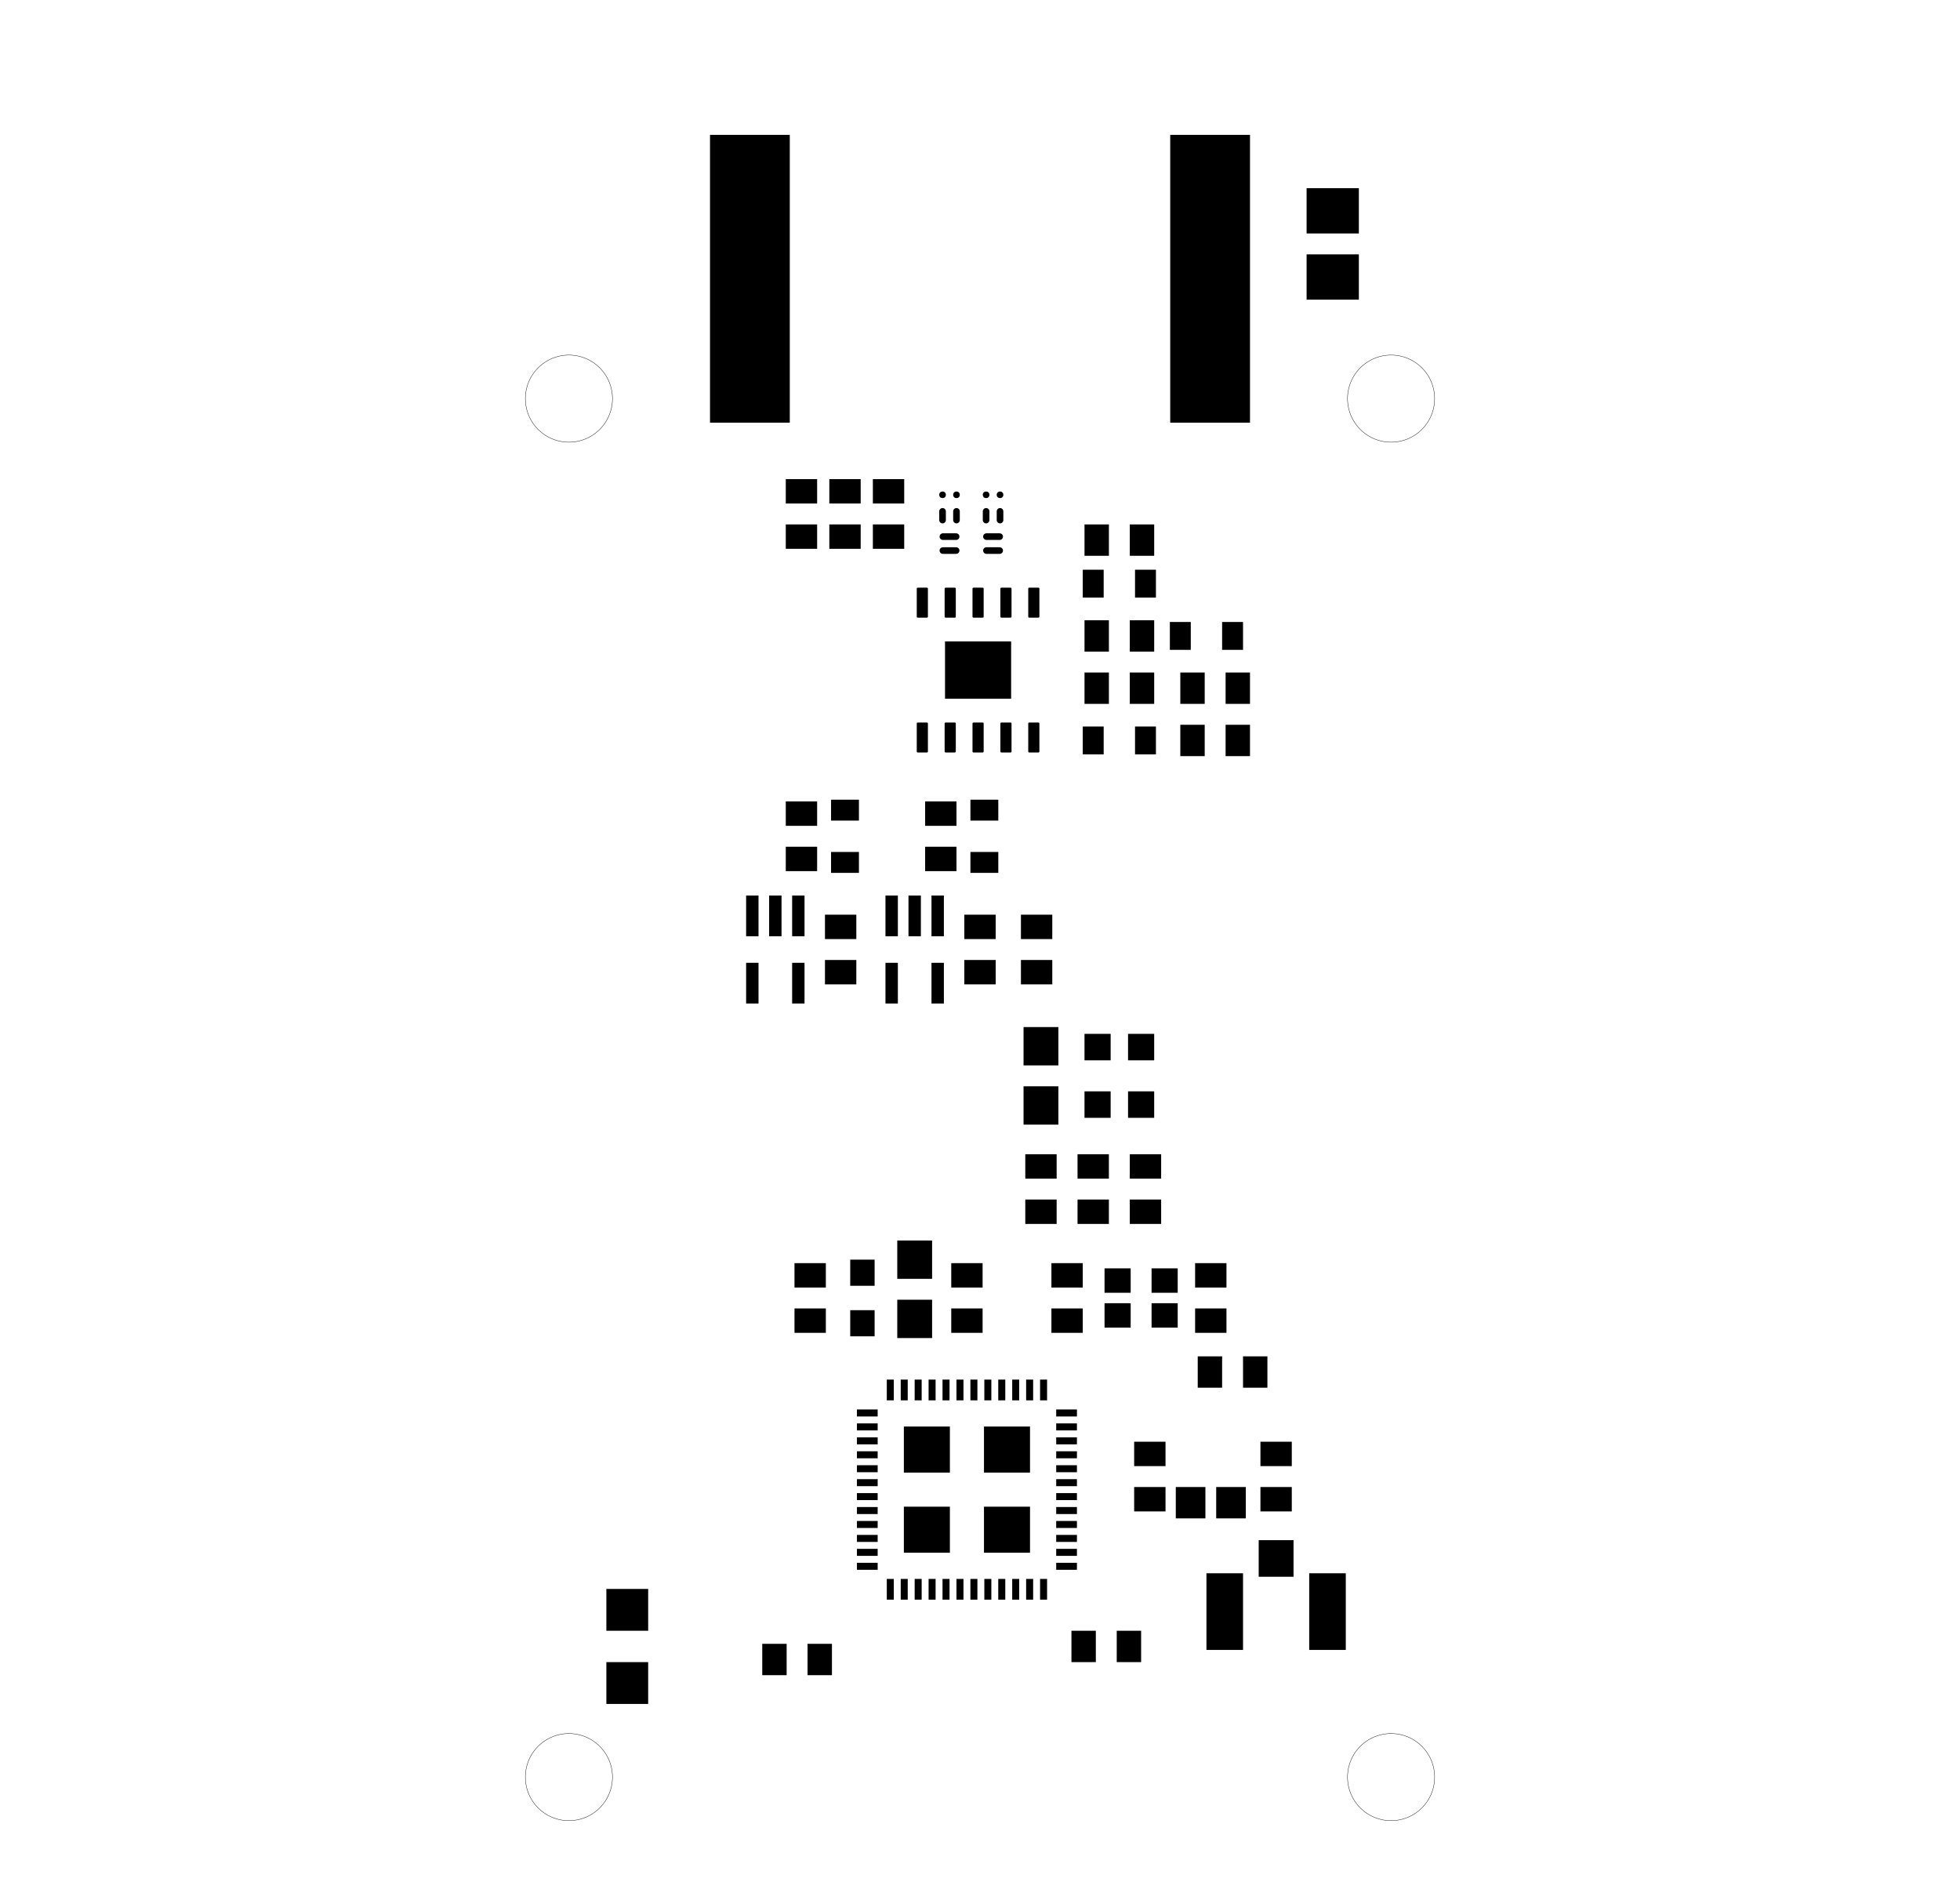 <svg version="1.1" xmlns="http://www.w3.org/2000/svg" xmlns:xlink="http://www.w3.org/1999/xlink" stroke-linecap="round" stroke-linejoin="round" stroke-width="0" fill-rule="evenodd" width="2.215in" height="2.126in" viewBox="345.72 271.9 2214.58 2125.99" id="j_ApxthlTYLmtAfimA4L"><defs><rect x="-17.715" y="-13.78" width="35.43" height="27.56" id="j_ApxthlTYLmtAfimA4L_pad-12"/><rect x="-29.53" y="-25.59" width="59.06" height="51.18" id="j_ApxthlTYLmtAfimA4L_pad-13"/><rect x="-13.78" y="-17.715" width="27.56" height="35.43" id="j_ApxthlTYLmtAfimA4L_pad-14"/><rect x="-11.81" y="-15.75" width="23.62" height="31.5" id="j_ApxthlTYLmtAfimA4L_pad-15"/><rect x="-37.355" y="-32.375" width="74.71" height="64.75" id="j_ApxthlTYLmtAfimA4L_pad-16"/><rect x="-45.08" y="-162.6" width="90.16" height="325.2" id="j_ApxthlTYLmtAfimA4L_pad-18"/><rect x="-14.765" y="-14.96" width="29.53" height="29.92" id="j_ApxthlTYLmtAfimA4L_pad-19"/><rect x="-19.685" y="-21.655" width="39.37" height="43.31" id="j_ApxthlTYLmtAfimA4L_pad-20"/><rect x="-7" y="-23" width="14" height="46" id="j_ApxthlTYLmtAfimA4L_pad-21"/><rect x="-15.75" y="-11.81" width="31.5" height="23.62" id="j_ApxthlTYLmtAfimA4L_pad-22"/><rect x="-23.62" y="-23.62" width="47.24" height="47.24" id="j_ApxthlTYLmtAfimA4L_pad-23"/><rect x="-14.765" y="-13.78" width="29.53" height="27.56" id="j_ApxthlTYLmtAfimA4L_pad-24"/><rect x="-16.73" y="-17.715" width="33.46" height="35.43" id="j_ApxthlTYLmtAfimA4L_pad-25"/><rect x="-11.715" y="-3.96" width="23.43" height="7.92" id="j_ApxthlTYLmtAfimA4L_pad-26"/><rect x="-3.96" y="-11.715" width="7.92" height="23.43" id="j_ApxthlTYLmtAfimA4L_pad-27"/><rect x="-26.01" y="-26.01" width="52.02" height="52.02" id="j_ApxthlTYLmtAfimA4L_pad-28"/><rect x="-20.67" y="-43.305" width="41.34" height="86.61" id="j_ApxthlTYLmtAfimA4L_pad-29"/><rect x="-19.685" y="-20.67" width="39.37" height="41.34" id="j_ApxthlTYLmtAfimA4L_pad-30"/><circle cx="0" cy="0" r="3.74" id="j_ApxthlTYLmtAfimA4L_pad-32"/><rect x="-13.78" y="-14.765" width="27.56" height="29.53" id="j_ApxthlTYLmtAfimA4L_pad-33"/></defs><g transform="translate(0,2669.79) scale(1,-1)" fill="currentColor" stroke="currentColor"><path d="M 739.43 271.91 2166.59 271.91 M 1782.74 1197.11 1783.17 1229.28 1784.38 1261.43 1786.37 1293.54 1789.15 1325.59 1792.71 1357.56 1797.05 1389.44 1802.16 1421.2 1808.05 1452.83 1814.71 1484.31 1822.14 1515.61 1830.32 1546.72 1839.27 1577.63 1848.96 1608.3 1859.41 1638.73 1870.59 1668.9 1882.5 1698.78 1895.14 1728.37 1908.5 1757.64 1922.57 1786.57 1937.34 1815.15 1952.8 1843.36 1968.95 1871.19 1985.77 1898.61 2003.26 1925.62 2021.4 1952.19 2040.18 1978.31 2059.6 2003.96 2079.64 2029.13 2100.28 2053.81 2121.52 2077.97 2143.34 2101.61 2165.74 2124.71 2188.69 2147.25 2212.19 2169.23 2236.21 2190.63 2260.75 2211.43 2285.79 2231.63 2311.31 2251.21 2337.31 2270.17 2363.76 2288.48 2390.65 2306.15 2417.96 2323.15 2445.68 2339.48 2473.79 2355.12 2502.28 2370.08 2531.12 2384.34 2560.3 2397.89 M 2560.29 2397.89 345.72 2397.89 M 1123.28 1197.1 1122.79 1165 1121.51 1132.91 1119.45 1100.87 1116.61 1068.88 1112.99 1036.98 1108.6 1005.17 1103.43 973.48 1097.49 941.93 1090.78 910.53 1083.31 879.3 1075.08 848.26 1066.1 817.43 1056.37 786.84 1045.89 756.48 1034.68 726.39 1022.73 696.59 1010.07 667.08 996.69 637.89 982.6 609.04 967.81 580.54 952.33 552.41 936.17 524.66 919.34 497.31 901.85 470.39 883.71 443.9 864.92 417.85 845.51 392.28 825.48 367.18 804.84 342.58 783.61 318.49 761.8 294.93 739.42 271.9 M 1123.28 1197.11 1122.85 1229.28 1121.64 1261.43 1119.65 1293.54 1116.87 1325.59 1113.31 1357.56 1108.97 1389.44 1103.86 1421.2 1097.97 1452.83 1091.31 1484.31 1083.88 1515.61 1075.7 1546.72 1066.75 1577.63 1057.06 1608.3 1046.61 1638.73 1035.43 1668.9 1023.52 1698.78 1010.88 1728.37 997.52 1757.64 983.45 1786.57 968.68 1815.15 953.22 1843.36 937.07 1871.19 920.25 1898.61 902.76 1925.62 884.62 1952.19 865.84 1978.31 846.42 2003.96 826.38 2029.13 805.74 2053.81 784.5 2077.97 762.68 2101.61 740.28 2124.71 717.33 2147.25 693.83 2169.23 669.81 2190.63 645.27 2211.43 620.23 2231.63 594.71 2251.21 568.71 2270.17 542.26 2288.48 515.37 2306.15 488.06 2323.15 460.34 2339.48 432.23 2355.12 403.74 2370.08 374.9 2384.34 345.72 2397.89 M 1782.73 1197.1 1783.22 1165 1784.5 1132.91 1786.56 1100.87 1789.4 1068.88 1793.02 1036.98 1797.41 1005.17 1802.58 973.48 1808.52 941.93 1815.23 910.53 1822.7 879.3 1830.93 848.26 1839.91 817.43 1849.64 786.84 1860.12 756.48 1871.33 726.39 1883.28 696.59 1895.94 667.08 1909.32 637.89 1923.41 609.04 1938.2 580.54 1953.68 552.41 1969.84 524.66 1986.67 497.31 2004.16 470.39 2022.3 443.9 2041.09 417.85 2060.5 392.28 2080.53 367.18 2101.17 342.58 2122.4 318.49 2144.21 294.93 2166.59 271.9" fill="none" stroke-width="0"/><path d="M 1868.36 390.02 1868.38 391.42 1868.44 392.82 1868.54 394.21 1868.68 395.6 1868.86 396.99 1869.07 398.37 1869.33 399.75 1869.63 401.12 1869.96 402.47 1870.34 403.82 1870.75 405.16 1871.2 406.49 1871.68 407.8 1872.21 409.09 1872.77 410.38 1873.36 411.64 1874 412.89 1874.66 414.12 1875.37 415.33 1876.1 416.52 1876.87 417.69 1877.68 418.83 1878.51 419.95 1879.38 421.05 1880.28 422.13 1881.2 423.17 1882.16 424.19 1883.15 425.19 1884.16 426.15 1885.2 427.09 1886.27 427.99 1887.36 428.86 1888.48 429.71 1889.62 430.52 1890.78 431.3 1891.96 432.04 1893.17 432.75 1894.39 433.43 1895.64 434.07 1896.9 434.68 1898.17 435.25 1899.47 435.78 1900.78 436.28 1902.1 436.73 1903.43 437.16 1904.78 437.54 1906.13 437.88 1907.5 438.19 1908.87 438.46 1910.25 438.68 1911.64 438.87 1913.03 439.02 1914.42 439.13 1915.82 439.2 1917.22 439.23 1918.62 439.22 1920.02 439.17 1921.41 439.08 1922.81 438.95 1924.2 438.78 1925.58 438.57 1926.96 438.33 1928.33 438.04 1929.69 437.72 1931.04 437.35 1932.38 436.95 1933.71 436.51 1935.02 436.03 1936.32 435.52 1937.61 434.97 1938.88 434.38 1940.13 433.75 1941.36 433.1 1942.58 432.4 1943.77 431.67 1944.95 430.91 1946.1 430.12 1947.23 429.29 1948.33 428.43 1949.41 427.54 1950.46 426.62 1951.49 425.67 1952.49 424.69 1953.46 423.69 1954.4 422.65 1955.32 421.59 1956.2 420.51 1957.05 419.4 1957.87 418.26 1958.66 417.1 1959.41 415.93 1960.13 414.73 1960.81 413.51 1961.46 412.27 1962.08 411.01 1962.66 409.74 1963.2 408.45 1963.71 407.14 1964.17 405.82 1964.6 404.49 1965 403.15 1965.35 401.8 1965.67 400.43 1965.94 399.06 1966.18 397.68 1966.38 396.3 1966.54 394.91 1966.66 393.51 1966.74 392.12 1966.78 390.72 1966.78 389.32 1966.74 387.92 1966.66 386.53 1966.54 385.13 1966.38 383.74 1966.18 382.36 1965.94 380.98 1965.67 379.61 1965.35 378.24 1965 376.89 1964.6 375.55 1964.17 374.22 1963.71 372.9 1963.2 371.59 1962.66 370.3 1962.08 369.03 1961.46 367.77 1960.81 366.53 1960.13 365.31 1959.41 364.11 1958.66 362.94 1957.87 361.78 1957.05 360.64 1956.2 359.53 1955.32 358.45 1954.4 357.39 1953.46 356.35 1952.49 355.35 1951.49 354.37 1950.46 353.42 1949.41 352.5 1948.33 351.61 1947.23 350.75 1946.1 349.92 1944.95 349.13 1943.77 348.37 1942.58 347.64 1941.36 346.94 1940.13 346.29 1938.88 345.66 1937.61 345.07 1936.32 344.52 1935.02 344.01 1933.71 343.53 1932.38 343.09 1931.04 342.69 1929.69 342.32 1928.33 342 1926.96 341.71 1925.58 341.47 1924.2 341.26 1922.81 341.09 1921.41 340.96 1920.02 340.87 1918.62 340.82 1917.22 340.81 1915.82 340.84 1914.42 340.91 1913.03 341.02 1911.64 341.17 1910.25 341.36 1908.87 341.58 1907.5 341.85 1906.13 342.16 1904.78 342.5 1903.43 342.88 1902.1 343.31 1900.78 343.76 1899.47 344.26 1898.17 344.79 1896.9 345.36 1895.64 345.97 1894.39 346.61 1893.17 347.29 1891.96 348 1890.78 348.74 1889.62 349.52 1888.48 350.33 1887.36 351.18 1886.27 352.05 1885.2 352.95 1884.16 353.89 1883.15 354.85 1882.16 355.85 1881.2 356.87 1880.28 357.91 1879.38 358.99 1878.51 360.09 1877.68 361.21 1876.87 362.35 1876.1 363.52 1875.37 364.71 1874.66 365.92 1874 367.15 1873.36 368.4 1872.77 369.66 1872.21 370.95 1871.68 372.24 1871.2 373.55 1870.75 374.88 1870.34 376.22 1869.96 377.57 1869.63 378.92 1869.33 380.29 1869.07 381.67 1868.86 383.05 1868.68 384.44 1868.54 385.83 1868.44 387.22 1868.38 388.62 1868.36 390.02 M 939.23 390.02 939.25 391.42 939.31 392.82 939.41 394.21 939.55 395.6 939.73 396.99 939.94 398.37 940.2 399.75 940.5 401.12 940.83 402.47 941.21 403.82 941.62 405.16 942.07 406.49 942.55 407.8 943.08 409.09 943.64 410.38 944.23 411.64 944.87 412.89 945.53 414.12 946.24 415.33 946.97 416.52 947.74 417.69 948.55 418.83 949.38 419.95 950.25 421.05 951.15 422.13 952.07 423.17 953.03 424.19 954.02 425.19 955.03 426.15 956.07 427.09 957.14 427.99 958.23 428.86 959.35 429.71 960.49 430.52 961.65 431.3 962.83 432.04 964.04 432.75 965.26 433.43 966.51 434.07 967.77 434.68 969.04 435.25 970.34 435.78 971.65 436.28 972.97 436.73 974.3 437.16 975.65 437.54 977 437.88 978.37 438.19 979.74 438.46 981.12 438.68 982.51 438.87 983.9 439.02 985.29 439.13 986.69 439.2 988.09 439.23 989.49 439.22 990.89 439.17 992.28 439.08 993.68 438.95 995.07 438.78 996.45 438.57 997.83 438.33 999.2 438.04 1000.56 437.72 1001.91 437.35 1003.25 436.95 1004.58 436.51 1005.89 436.03 1007.19 435.52 1008.48 434.97 1009.75 434.38 1011 433.75 1012.23 433.1 1013.45 432.4 1014.64 431.67 1015.82 430.91 1016.97 430.12 1018.1 429.29 1019.2 428.43 1020.28 427.54 1021.33 426.62 1022.36 425.67 1023.36 424.69 1024.33 423.69 1025.27 422.65 1026.19 421.59 1027.07 420.51 1027.92 419.4 1028.74 418.26 1029.53 417.1 1030.28 415.93 1031 414.73 1031.68 413.51 1032.33 412.27 1032.95 411.01 1033.53 409.74 1034.07 408.45 1034.58 407.14 1035.04 405.82 1035.47 404.49 1035.87 403.15 1036.22 401.8 1036.54 400.43 1036.81 399.06 1037.05 397.68 1037.25 396.3 1037.41 394.91 1037.53 393.51 1037.61 392.12 1037.65 390.72 1037.65 389.32 1037.61 387.92 1037.53 386.53 1037.41 385.13 1037.25 383.74 1037.05 382.36 1036.81 380.98 1036.54 379.61 1036.22 378.24 1035.87 376.89 1035.47 375.55 1035.04 374.22 1034.58 372.9 1034.07 371.59 1033.53 370.3 1032.95 369.03 1032.33 367.77 1031.68 366.53 1031 365.31 1030.28 364.11 1029.53 362.94 1028.74 361.78 1027.92 360.64 1027.07 359.53 1026.19 358.45 1025.27 357.39 1024.33 356.35 1023.36 355.35 1022.36 354.37 1021.33 353.42 1020.28 352.5 1019.2 351.61 1018.1 350.75 1016.97 349.92 1015.82 349.13 1014.64 348.37 1013.45 347.64 1012.23 346.94 1011 346.29 1009.75 345.66 1008.48 345.07 1007.19 344.52 1005.89 344.01 1004.58 343.53 1003.25 343.09 1001.91 342.69 1000.56 342.32 999.2 342 997.83 341.71 996.45 341.47 995.07 341.26 993.68 341.09 992.28 340.96 990.89 340.87 989.49 340.82 988.09 340.81 986.69 340.84 985.29 340.91 983.9 341.02 982.51 341.17 981.12 341.36 979.74 341.58 978.37 341.85 977 342.16 975.65 342.5 974.3 342.88 972.97 343.31 971.65 343.76 970.34 344.26 969.04 344.79 967.77 345.36 966.51 345.97 965.26 346.61 964.04 347.29 962.83 348 961.65 348.74 960.49 349.52 959.35 350.33 958.23 351.18 957.14 352.05 956.07 352.95 955.03 353.89 954.02 354.85 953.03 355.85 952.07 356.87 951.15 357.91 950.25 358.99 949.38 360.09 948.55 361.21 947.74 362.35 946.97 363.52 946.24 364.71 945.53 365.92 944.87 367.15 944.23 368.4 943.64 369.66 943.08 370.95 942.55 372.24 942.07 373.55 941.62 374.88 941.21 376.22 940.83 377.57 940.5 378.92 940.2 380.29 939.94 381.67 939.73 383.05 939.55 384.44 939.41 385.83 939.31 387.22 939.25 388.62 939.23 390.02 M 939.23 1947.5 939.25 1948.9 939.31 1950.3 939.41 1951.69 939.55 1953.08 939.73 1954.47 939.94 1955.85 940.2 1957.23 940.5 1958.6 940.83 1959.95 941.21 1961.3 941.62 1962.64 942.07 1963.97 942.55 1965.28 943.08 1966.57 943.64 1967.86 944.23 1969.12 944.87 1970.37 945.53 1971.6 946.24 1972.81 946.97 1974 947.74 1975.17 948.55 1976.31 949.38 1977.43 950.25 1978.53 951.15 1979.61 952.07 1980.65 953.03 1981.67 954.02 1982.67 955.03 1983.63 956.07 1984.57 957.14 1985.47 958.23 1986.34 959.35 1987.19 960.49 1988 961.65 1988.78 962.83 1989.52 964.04 1990.23 965.26 1990.91 966.51 1991.55 967.77 1992.16 969.04 1992.73 970.34 1993.26 971.65 1993.76 972.97 1994.21 974.3 1994.64 975.65 1995.02 977 1995.36 978.37 1995.67 979.74 1995.94 981.12 1996.16 982.51 1996.35 983.9 1996.5 985.29 1996.61 986.69 1996.68 988.09 1996.71 989.49 1996.7 990.89 1996.65 992.28 1996.56 993.68 1996.43 995.07 1996.26 996.45 1996.05 997.83 1995.81 999.2 1995.52 1000.56 1995.2 1001.91 1994.83 1003.25 1994.43 1004.58 1993.99 1005.89 1993.51 1007.19 1993 1008.48 1992.45 1009.75 1991.86 1011 1991.23 1012.23 1990.58 1013.45 1989.88 1014.64 1989.15 1015.82 1988.39 1016.97 1987.6 1018.1 1986.77 1019.2 1985.91 1020.28 1985.02 1021.33 1984.1 1022.36 1983.15 1023.36 1982.17 1024.33 1981.17 1025.27 1980.13 1026.19 1979.07 1027.07 1977.99 1027.92 1976.88 1028.74 1975.74 1029.53 1974.58 1030.28 1973.41 1031 1972.21 1031.68 1970.99 1032.33 1969.75 1032.95 1968.49 1033.53 1967.22 1034.07 1965.93 1034.58 1964.62 1035.04 1963.3 1035.47 1961.97 1035.87 1960.63 1036.22 1959.28 1036.54 1957.91 1036.81 1956.54 1037.05 1955.16 1037.25 1953.78 1037.41 1952.39 1037.53 1950.99 1037.61 1949.6 1037.65 1948.2 1037.65 1946.8 1037.61 1945.4 1037.53 1944.01 1037.41 1942.61 1037.25 1941.22 1037.05 1939.84 1036.81 1938.46 1036.54 1937.09 1036.22 1935.72 1035.87 1934.37 1035.47 1933.03 1035.04 1931.7 1034.58 1930.38 1034.07 1929.07 1033.53 1927.78 1032.95 1926.51 1032.33 1925.25 1031.68 1924.01 1031 1922.79 1030.28 1921.59 1029.53 1920.42 1028.74 1919.26 1027.92 1918.12 1027.07 1917.01 1026.19 1915.93 1025.27 1914.87 1024.33 1913.83 1023.36 1912.83 1022.36 1911.85 1021.33 1910.9 1020.28 1909.98 1019.2 1909.09 1018.1 1908.23 1016.97 1907.4 1015.82 1906.61 1014.64 1905.85 1013.45 1905.12 1012.23 1904.42 1011 1903.77 1009.75 1903.14 1008.48 1902.55 1007.19 1902 1005.89 1901.49 1004.58 1901.01 1003.25 1900.57 1001.91 1900.17 1000.56 1899.8 999.2 1899.48 997.83 1899.19 996.45 1898.95 995.07 1898.74 993.68 1898.57 992.28 1898.44 990.89 1898.35 989.49 1898.3 988.09 1898.29 986.69 1898.32 985.29 1898.39 983.9 1898.5 982.51 1898.65 981.12 1898.84 979.74 1899.06 978.37 1899.33 977 1899.64 975.65 1899.98 974.3 1900.36 972.97 1900.79 971.65 1901.24 970.34 1901.74 969.04 1902.27 967.77 1902.84 966.51 1903.45 965.26 1904.09 964.04 1904.77 962.83 1905.48 961.65 1906.22 960.49 1907 959.35 1907.81 958.23 1908.66 957.14 1909.53 956.07 1910.43 955.03 1911.37 954.02 1912.33 953.03 1913.33 952.07 1914.35 951.15 1915.39 950.25 1916.47 949.38 1917.57 948.55 1918.69 947.74 1919.83 946.97 1921 946.24 1922.19 945.53 1923.4 944.87 1924.63 944.23 1925.88 943.64 1927.14 943.08 1928.43 942.55 1929.72 942.07 1931.03 941.62 1932.36 941.21 1933.7 940.83 1935.05 940.5 1936.4 940.2 1937.77 939.94 1939.15 939.73 1940.53 939.55 1941.92 939.41 1943.31 939.31 1944.7 939.25 1946.1 939.23 1947.5 M 1868.36 1947.5 1868.38 1948.9 1868.44 1950.3 1868.54 1951.69 1868.68 1953.08 1868.86 1954.47 1869.07 1955.85 1869.33 1957.23 1869.63 1958.6 1869.96 1959.95 1870.34 1961.3 1870.75 1962.64 1871.2 1963.97 1871.68 1965.28 1872.21 1966.57 1872.77 1967.86 1873.36 1969.12 1874 1970.37 1874.66 1971.6 1875.37 1972.81 1876.1 1974 1876.87 1975.17 1877.68 1976.31 1878.51 1977.43 1879.38 1978.53 1880.28 1979.61 1881.2 1980.65 1882.16 1981.67 1883.15 1982.67 1884.16 1983.63 1885.2 1984.57 1886.27 1985.47 1887.36 1986.34 1888.48 1987.19 1889.62 1988 1890.78 1988.78 1891.96 1989.52 1893.17 1990.23 1894.39 1990.91 1895.64 1991.55 1896.9 1992.16 1898.17 1992.73 1899.47 1993.26 1900.78 1993.76 1902.1 1994.21 1903.43 1994.64 1904.78 1995.02 1906.13 1995.36 1907.5 1995.67 1908.87 1995.94 1910.25 1996.16 1911.64 1996.35 1913.03 1996.5 1914.42 1996.61 1915.82 1996.68 1917.22 1996.71 1918.62 1996.7 1920.02 1996.65 1921.41 1996.56 1922.81 1996.43 1924.2 1996.26 1925.58 1996.05 1926.96 1995.81 1928.33 1995.52 1929.69 1995.2 1931.04 1994.83 1932.38 1994.43 1933.71 1993.99 1935.02 1993.51 1936.32 1993 1937.61 1992.45 1938.88 1991.86 1940.13 1991.23 1941.36 1990.58 1942.58 1989.88 1943.77 1989.15 1944.95 1988.39 1946.1 1987.6 1947.23 1986.77 1948.33 1985.91 1949.41 1985.02 1950.46 1984.1 1951.49 1983.15 1952.49 1982.17 1953.46 1981.17 1954.4 1980.13 1955.32 1979.07 1956.2 1977.99 1957.05 1976.88 1957.87 1975.74 1958.66 1974.58 1959.41 1973.41 1960.13 1972.21 1960.81 1970.99 1961.46 1969.75 1962.08 1968.49 1962.66 1967.22 1963.2 1965.93 1963.71 1964.62 1964.17 1963.3 1964.6 1961.97 1965 1960.63 1965.35 1959.28 1965.67 1957.91 1965.94 1956.54 1966.18 1955.16 1966.38 1953.78 1966.54 1952.39 1966.66 1950.99 1966.74 1949.6 1966.78 1948.2 1966.78 1946.8 1966.74 1945.4 1966.66 1944.01 1966.54 1942.61 1966.38 1941.22 1966.18 1939.84 1965.94 1938.46 1965.67 1937.09 1965.35 1935.72 1965 1934.37 1964.6 1933.03 1964.17 1931.7 1963.71 1930.38 1963.2 1929.07 1962.66 1927.78 1962.08 1926.51 1961.46 1925.25 1960.81 1924.01 1960.13 1922.79 1959.41 1921.59 1958.66 1920.42 1957.87 1919.26 1957.05 1918.12 1956.2 1917.01 1955.32 1915.93 1954.4 1914.87 1953.46 1913.83 1952.49 1912.83 1951.49 1911.85 1950.46 1910.9 1949.41 1909.98 1948.33 1909.09 1947.23 1908.23 1946.1 1907.4 1944.95 1906.61 1943.77 1905.85 1942.58 1905.12 1941.36 1904.42 1940.13 1903.77 1938.88 1903.14 1937.61 1902.55 1936.32 1902 1935.02 1901.49 1933.71 1901.01 1932.38 1900.57 1931.04 1900.17 1929.69 1899.8 1928.33 1899.48 1926.96 1899.19 1925.58 1898.95 1924.2 1898.74 1922.81 1898.57 1921.41 1898.44 1920.02 1898.35 1918.62 1898.3 1917.22 1898.29 1915.82 1898.32 1914.42 1898.39 1913.03 1898.5 1911.64 1898.65 1910.25 1898.84 1908.87 1899.06 1907.5 1899.33 1906.13 1899.64 1904.78 1899.98 1903.43 1900.36 1902.1 1900.79 1900.78 1901.24 1899.47 1901.74 1898.17 1902.27 1896.9 1902.84 1895.64 1903.45 1894.39 1904.09 1893.17 1904.77 1891.96 1905.48 1890.78 1906.22 1889.62 1907 1888.48 1907.81 1887.36 1908.66 1886.27 1909.53 1885.2 1910.43 1884.16 1911.37 1883.15 1912.33 1882.16 1913.33 1881.2 1914.35 1880.28 1915.39 1879.38 1916.47 1878.51 1917.57 1877.68 1918.69 1876.87 1919.83 1876.1 1921 1875.37 1922.19 1874.66 1923.4 1874 1924.63 1873.36 1925.88 1872.77 1927.14 1872.21 1928.43 1871.68 1929.72 1871.2 1931.03 1870.75 1932.36 1870.34 1933.7 1869.96 1935.05 1869.63 1936.4 1869.33 1937.77 1869.07 1939.15 1868.86 1940.53 1868.68 1941.92 1868.54 1943.31 1868.44 1944.7 1868.38 1946.1 1868.36 1947.5" fill="none" stroke-width="0.39"/><use xlink:href="#j_ApxthlTYLmtAfimA4L_pad-12" x="1349.66" y="1842.77"/><use xlink:href="#j_ApxthlTYLmtAfimA4L_pad-12" x="1300.45" y="1842.77"/><use xlink:href="#j_ApxthlTYLmtAfimA4L_pad-12" x="1251.24" y="1842.77"/><use xlink:href="#j_ApxthlTYLmtAfimA4L_pad-12" x="1251.24" y="1791.59"/><use xlink:href="#j_ApxthlTYLmtAfimA4L_pad-12" x="1300.45" y="1791.59"/><use xlink:href="#j_ApxthlTYLmtAfimA4L_pad-12" x="1349.66" y="1791.59"/><use xlink:href="#j_ApxthlTYLmtAfimA4L_pad-12" x="1408.72" y="1478.6"/><use xlink:href="#j_ApxthlTYLmtAfimA4L_pad-12" x="1408.72" y="1427.42"/><use xlink:href="#j_ApxthlTYLmtAfimA4L_pad-12" x="1453.01" y="1350.65"/><use xlink:href="#j_ApxthlTYLmtAfimA4L_pad-12" x="1453.01" y="1299.46"/><use xlink:href="#j_ApxthlTYLmtAfimA4L_pad-12" x="1516.98" y="1299.46"/><use xlink:href="#j_ApxthlTYLmtAfimA4L_pad-12" x="1516.98" y="1350.65"/><use xlink:href="#j_ApxthlTYLmtAfimA4L_pad-12" x="1295.53" y="1350.65"/><use xlink:href="#j_ApxthlTYLmtAfimA4L_pad-12" x="1295.53" y="1299.46"/><use xlink:href="#j_ApxthlTYLmtAfimA4L_pad-12" x="1251.24" y="1427.42"/><use xlink:href="#j_ApxthlTYLmtAfimA4L_pad-12" x="1251.24" y="1478.6"/><use xlink:href="#j_ApxthlTYLmtAfimA4L_pad-12" x="1521.91" y="1079.98"/><use xlink:href="#j_ApxthlTYLmtAfimA4L_pad-12" x="1580.96" y="1079.98"/><use xlink:href="#j_ApxthlTYLmtAfimA4L_pad-12" x="1580.96" y="1028.8"/><use xlink:href="#j_ApxthlTYLmtAfimA4L_pad-12" x="1521.91" y="1028.8"/><use xlink:href="#j_ApxthlTYLmtAfimA4L_pad-12" x="1551.43" y="956.94"/><use xlink:href="#j_ApxthlTYLmtAfimA4L_pad-12" x="1551.43" y="905.76"/><use xlink:href="#j_ApxthlTYLmtAfimA4L_pad-12" x="1438.24" y="905.76"/><use xlink:href="#j_ApxthlTYLmtAfimA4L_pad-12" x="1438.24" y="956.94"/><use xlink:href="#j_ApxthlTYLmtAfimA4L_pad-12" x="1261.08" y="956.94"/><use xlink:href="#j_ApxthlTYLmtAfimA4L_pad-12" x="1261.08" y="905.76"/><use xlink:href="#j_ApxthlTYLmtAfimA4L_pad-12" x="1640.02" y="1028.8"/><use xlink:href="#j_ApxthlTYLmtAfimA4L_pad-12" x="1640.02" y="1079.98"/><use xlink:href="#j_ApxthlTYLmtAfimA4L_pad-12" x="1713.83" y="956.94"/><use xlink:href="#j_ApxthlTYLmtAfimA4L_pad-12" x="1713.83" y="905.76"/><use xlink:href="#j_ApxthlTYLmtAfimA4L_pad-12" x="1644.94" y="755.17"/><use xlink:href="#j_ApxthlTYLmtAfimA4L_pad-12" x="1644.94" y="703.99"/><use xlink:href="#j_ApxthlTYLmtAfimA4L_pad-12" x="1787.65" y="703.99"/><use xlink:href="#j_ApxthlTYLmtAfimA4L_pad-12" x="1787.65" y="755.17"/><use xlink:href="#j_ApxthlTYLmtAfimA4L_pad-13" x="1851.63" y="2084.9"/><use xlink:href="#j_ApxthlTYLmtAfimA4L_pad-13" x="1851.63" y="2159.7"/><use xlink:href="#j_ApxthlTYLmtAfimA4L_pad-14" x="1636.08" y="1787.65"/><use xlink:href="#j_ApxthlTYLmtAfimA4L_pad-14" x="1584.9" y="1787.65"/><use xlink:href="#j_ApxthlTYLmtAfimA4L_pad-14" x="1584.9" y="1679.39"/><use xlink:href="#j_ApxthlTYLmtAfimA4L_pad-14" x="1636.08" y="1679.39"/><use xlink:href="#j_ApxthlTYLmtAfimA4L_pad-14" x="1636.08" y="1620.33"/><use xlink:href="#j_ApxthlTYLmtAfimA4L_pad-14" x="1584.9" y="1620.33"/><use xlink:href="#j_ApxthlTYLmtAfimA4L_pad-14" x="1693.17" y="1620.33"/><use xlink:href="#j_ApxthlTYLmtAfimA4L_pad-14" x="1744.35" y="1620.33"/><use xlink:href="#j_ApxthlTYLmtAfimA4L_pad-14" x="1744.35" y="1561.28"/><use xlink:href="#j_ApxthlTYLmtAfimA4L_pad-14" x="1693.17" y="1561.28"/><use xlink:href="#j_ApxthlTYLmtAfimA4L_pad-14" x="1712.85" y="847.69"/><use xlink:href="#j_ApxthlTYLmtAfimA4L_pad-14" x="1764.03" y="847.69"/><use xlink:href="#j_ApxthlTYLmtAfimA4L_pad-14" x="1621.31" y="537.65"/><use xlink:href="#j_ApxthlTYLmtAfimA4L_pad-14" x="1570.13" y="537.65"/><use xlink:href="#j_ApxthlTYLmtAfimA4L_pad-14" x="1271.91" y="522.89"/><use xlink:href="#j_ApxthlTYLmtAfimA4L_pad-14" x="1220.72" y="522.89"/><use xlink:href="#j_ApxthlTYLmtAfimA4L_pad-15" x="1580.96" y="1561.28"/><use xlink:href="#j_ApxthlTYLmtAfimA4L_pad-15" x="1640.02" y="1561.28"/><use xlink:href="#j_ApxthlTYLmtAfimA4L_pad-15" x="1679.39" y="1679.39"/><use xlink:href="#j_ApxthlTYLmtAfimA4L_pad-15" x="1738.44" y="1679.39"/><use xlink:href="#j_ApxthlTYLmtAfimA4L_pad-15" x="1640.02" y="1738.44"/><use xlink:href="#j_ApxthlTYLmtAfimA4L_pad-15" x="1580.96" y="1738.44"/><use xlink:href="#j_ApxthlTYLmtAfimA4L_pad-16" x="1450.83" y="1640.82"/><path d="M 1445.67 1701.18 1445.67 1732.78 1456.01 1732.78 1456.01 1701.18 1445.67 1701.18 M 1445.67 1703.34 1456.01 1703.34 M 1456.01 1705.5 1445.67 1705.5 M 1445.67 1707.66 1456.01 1707.66 M 1456.01 1709.82 1445.67 1709.82 M 1445.67 1711.98 1456.01 1711.98 M 1456.01 1714.14 1445.67 1714.14 M 1445.67 1716.3 1456.01 1716.3 M 1456.01 1718.46 1445.67 1718.46 M 1445.67 1720.62 1456.01 1720.62 M 1456.01 1722.78 1445.67 1722.78 M 1445.67 1724.94 1456.01 1724.94 M 1456.01 1727.1 1445.67 1727.1 M 1445.67 1729.26 1456.01 1729.26 M 1456.01 1731.42 1445.67 1731.42 M 1414.18 1732.78 1414.18 1701.18 M 1414.18 1732.78 1424.52 1732.78 1424.52 1701.18 1414.18 1701.18 M 1414.18 1703.34 1424.52 1703.34 M 1424.52 1705.5 1414.18 1705.5 M 1414.18 1707.66 1424.52 1707.66 M 1424.52 1709.82 1414.18 1709.82 M 1414.18 1711.98 1424.52 1711.98 M 1424.52 1714.14 1414.18 1714.14 M 1414.18 1716.3 1424.52 1716.3 M 1424.52 1718.46 1414.18 1718.46 M 1414.18 1720.62 1424.52 1720.62 M 1424.52 1722.78 1414.18 1722.78 M 1414.18 1724.94 1424.52 1724.94 M 1424.52 1727.1 1414.18 1727.1 M 1414.18 1729.26 1424.52 1729.26 M 1424.52 1731.42 1414.18 1731.42 M 1382.68 1732.78 1382.68 1701.18 M 1382.68 1732.78 1393.02 1732.78 1393.02 1701.18 1382.68 1701.18 M 1382.68 1703.34 1393.02 1703.34 M 1393.02 1705.5 1382.68 1705.5 M 1382.68 1707.66 1393.02 1707.66 M 1393.02 1709.82 1382.68 1709.82 M 1382.68 1711.98 1393.02 1711.98 M 1393.02 1714.14 1382.68 1714.14 M 1382.68 1716.3 1393.02 1716.3 M 1393.02 1718.46 1382.68 1718.46 M 1382.68 1720.62 1393.02 1720.62 M 1393.02 1722.78 1382.68 1722.78 M 1382.68 1724.94 1393.02 1724.94 M 1393.02 1727.1 1382.68 1727.1 M 1382.68 1729.26 1393.02 1729.26 M 1393.02 1731.42 1382.68 1731.42 M 1477.17 1732.78 1477.17 1701.18 M 1477.17 1732.78 1487.51 1732.78 1487.51 1701.18 1477.17 1701.18 M 1477.17 1703.34 1487.51 1703.34 M 1487.51 1705.5 1477.17 1705.5 M 1477.17 1707.66 1487.51 1707.66 M 1487.51 1709.82 1477.17 1709.82 M 1477.17 1711.98 1487.51 1711.98 M 1487.51 1714.14 1477.17 1714.14 M 1477.17 1716.3 1487.51 1716.3 M 1487.51 1718.46 1477.17 1718.46 M 1477.17 1720.62 1487.51 1720.62 M 1487.51 1722.78 1477.17 1722.78 M 1477.17 1724.94 1487.51 1724.94 M 1487.51 1727.1 1477.17 1727.1 M 1477.17 1729.26 1487.51 1729.26 M 1487.51 1731.42 1477.17 1731.42 M 1508.66 1732.78 1508.66 1701.18 M 1508.66 1732.78 1519 1732.78 1519 1701.18 1508.66 1701.18 M 1508.66 1703.34 1519 1703.34 M 1519 1705.5 1508.66 1705.5 M 1508.66 1707.66 1519 1707.66 M 1519 1709.82 1508.66 1709.82 M 1508.66 1711.98 1519 1711.98 M 1519 1714.14 1508.66 1714.14 M 1508.66 1716.3 1519 1716.3 M 1519 1718.46 1508.66 1718.46 M 1508.66 1720.62 1519 1720.62 M 1519 1722.78 1508.66 1722.78 M 1508.66 1724.94 1519 1724.94 M 1519 1727.1 1508.66 1727.1 M 1508.66 1729.26 1519 1729.26 M 1519 1731.42 1508.66 1731.42 M 1519 1580.42 1519 1548.82 1508.66 1548.82 1508.66 1580.42 1519 1580.42 M 1519 1550.98 1508.66 1550.98 M 1508.66 1553.14 1519 1553.14 M 1519 1555.3 1508.66 1555.3 M 1508.66 1557.46 1519 1557.46 M 1519 1559.62 1508.66 1559.62 M 1508.66 1561.78 1519 1561.78 M 1519 1563.94 1508.66 1563.94 M 1508.66 1566.1 1519 1566.1 M 1519 1568.26 1508.66 1568.26 M 1508.66 1570.42 1519 1570.42 M 1519 1572.58 1508.66 1572.58 M 1508.66 1574.74 1519 1574.74 M 1519 1576.9 1508.66 1576.9 M 1508.66 1579.06 1519 1579.06 M 1487.51 1580.42 1487.51 1548.82 1477.17 1548.82 1477.17 1580.42 1487.51 1580.42 M 1487.51 1550.98 1477.17 1550.98 M 1477.17 1553.14 1487.51 1553.14 M 1487.51 1555.3 1477.17 1555.3 M 1477.17 1557.46 1487.51 1557.46 M 1487.51 1559.62 1477.17 1559.62 M 1477.17 1561.78 1487.51 1561.78 M 1487.51 1563.94 1477.17 1563.94 M 1477.17 1566.1 1487.51 1566.1 M 1487.51 1568.26 1477.17 1568.26 M 1477.17 1570.42 1487.51 1570.42 M 1487.51 1572.58 1477.17 1572.58 M 1477.17 1574.74 1487.51 1574.74 M 1487.51 1576.9 1477.17 1576.9 M 1477.17 1579.06 1487.51 1579.06 M 1456.01 1580.42 1456.01 1548.82 1445.67 1548.82 1445.67 1580.42 1456.01 1580.42 M 1456.01 1550.98 1445.67 1550.98 M 1445.67 1553.14 1456.01 1553.14 M 1456.01 1555.3 1445.67 1555.3 M 1445.67 1557.46 1456.01 1557.46 M 1456.01 1559.62 1445.67 1559.62 M 1445.67 1561.78 1456.01 1561.78 M 1456.01 1563.94 1445.67 1563.94 M 1445.67 1566.1 1456.01 1566.1 M 1456.01 1568.26 1445.67 1568.26 M 1445.67 1570.42 1456.01 1570.42 M 1456.01 1572.58 1445.67 1572.58 M 1445.67 1574.74 1456.01 1574.74 M 1456.01 1576.9 1445.67 1576.9 M 1445.67 1579.06 1456.01 1579.06 M 1424.52 1580.42 1424.52 1548.82 1414.18 1548.82 1414.18 1580.42 1424.52 1580.42 M 1424.52 1550.98 1414.18 1550.98 M 1414.18 1553.14 1424.52 1553.14 M 1424.52 1555.3 1414.18 1555.3 M 1414.18 1557.46 1424.52 1557.46 M 1424.52 1559.62 1414.18 1559.62 M 1414.18 1561.78 1424.52 1561.78 M 1424.52 1563.94 1414.18 1563.94 M 1414.18 1566.1 1424.52 1566.1 M 1424.52 1568.26 1414.18 1568.26 M 1414.18 1570.42 1424.52 1570.42 M 1424.52 1572.58 1414.18 1572.58 M 1414.18 1574.74 1424.52 1574.74 M 1424.52 1576.9 1414.18 1576.9 M 1414.18 1579.06 1424.52 1579.06 M 1393.02 1580.42 1393.02 1548.82 1382.68 1548.82 1382.68 1580.42 1393.02 1580.42 M 1393.02 1550.98 1382.68 1550.98 M 1382.68 1553.14 1393.02 1553.14 M 1393.02 1555.3 1382.68 1555.3 M 1382.68 1557.46 1393.02 1557.46 M 1393.02 1559.62 1382.68 1559.62 M 1382.68 1561.78 1393.02 1561.78 M 1393.02 1563.94 1382.68 1563.94 M 1382.68 1566.1 1393.02 1566.1 M 1393.02 1568.26 1382.68 1568.26 M 1382.68 1570.42 1393.02 1570.42 M 1393.02 1572.58 1382.68 1572.58 M 1382.68 1574.74 1393.02 1574.74 M 1393.02 1576.9 1382.68 1576.9 M 1382.68 1579.06 1393.02 1579.06" fill="none" stroke-width="2.27"/><use xlink:href="#j_ApxthlTYLmtAfimA4L_pad-18" x="1192.97" y="2082.93"/><use xlink:href="#j_ApxthlTYLmtAfimA4L_pad-18" x="1713.05" y="2082.93"/><use xlink:href="#j_ApxthlTYLmtAfimA4L_pad-19" x="1635.09" y="1214.82"/><use xlink:href="#j_ApxthlTYLmtAfimA4L_pad-19" x="1585.88" y="1214.82"/><use xlink:href="#j_ApxthlTYLmtAfimA4L_pad-19" x="1585.88" y="1149.86"/><use xlink:href="#j_ApxthlTYLmtAfimA4L_pad-19" x="1635.09" y="1149.86"/><use xlink:href="#j_ApxthlTYLmtAfimA4L_pad-20" x="1521.91" y="1148.87"/><use xlink:href="#j_ApxthlTYLmtAfimA4L_pad-20" x="1521.91" y="1215.8"/><use xlink:href="#j_ApxthlTYLmtAfimA4L_pad-20" x="1379.19" y="974.66"/><use xlink:href="#j_ApxthlTYLmtAfimA4L_pad-20" x="1379.19" y="907.73"/><use xlink:href="#j_ApxthlTYLmtAfimA4L_pad-21" x="1405.19" y="1287.06"/><use xlink:href="#j_ApxthlTYLmtAfimA4L_pad-21" x="1353.19" y="1287.06"/><use xlink:href="#j_ApxthlTYLmtAfimA4L_pad-21" x="1353.19" y="1363.06"/><use xlink:href="#j_ApxthlTYLmtAfimA4L_pad-21" x="1379.19" y="1363.06"/><use xlink:href="#j_ApxthlTYLmtAfimA4L_pad-21" x="1405.19" y="1363.06"/><use xlink:href="#j_ApxthlTYLmtAfimA4L_pad-21" x="1247.71" y="1363.06"/><use xlink:href="#j_ApxthlTYLmtAfimA4L_pad-21" x="1221.71" y="1363.06"/><use xlink:href="#j_ApxthlTYLmtAfimA4L_pad-21" x="1195.71" y="1363.06"/><use xlink:href="#j_ApxthlTYLmtAfimA4L_pad-21" x="1195.71" y="1287.06"/><use xlink:href="#j_ApxthlTYLmtAfimA4L_pad-21" x="1247.71" y="1287.06"/><use xlink:href="#j_ApxthlTYLmtAfimA4L_pad-22" x="1300.45" y="1423.48"/><use xlink:href="#j_ApxthlTYLmtAfimA4L_pad-22" x="1300.45" y="1482.54"/><use xlink:href="#j_ApxthlTYLmtAfimA4L_pad-22" x="1457.93" y="1482.54"/><use xlink:href="#j_ApxthlTYLmtAfimA4L_pad-22" x="1457.93" y="1423.48"/><use xlink:href="#j_ApxthlTYLmtAfimA4L_pad-23" x="1054.39" y="578.99"/><use xlink:href="#j_ApxthlTYLmtAfimA4L_pad-23" x="1054.39" y="496.31"/><use xlink:href="#j_ApxthlTYLmtAfimA4L_pad-24" x="1608.52" y="911.67"/><use xlink:href="#j_ApxthlTYLmtAfimA4L_pad-24" x="1608.52" y="951.04"/><use xlink:href="#j_ApxthlTYLmtAfimA4L_pad-24" x="1661.67" y="951.04"/><use xlink:href="#j_ApxthlTYLmtAfimA4L_pad-24" x="1661.67" y="911.67"/><use xlink:href="#j_ApxthlTYLmtAfimA4L_pad-25" x="1691" y="700.06"/><use xlink:href="#j_ApxthlTYLmtAfimA4L_pad-25" x="1736.67" y="700.06"/><use xlink:href="#j_ApxthlTYLmtAfimA4L_pad-26" x="1550.84" y="706.94"/><use xlink:href="#j_ApxthlTYLmtAfimA4L_pad-26" x="1550.84" y="691.2"/><use xlink:href="#j_ApxthlTYLmtAfimA4L_pad-26" x="1550.84" y="675.45"/><use xlink:href="#j_ApxthlTYLmtAfimA4L_pad-26" x="1550.84" y="659.7"/><use xlink:href="#j_ApxthlTYLmtAfimA4L_pad-26" x="1550.84" y="643.95"/><use xlink:href="#j_ApxthlTYLmtAfimA4L_pad-26" x="1550.84" y="628.2"/><use xlink:href="#j_ApxthlTYLmtAfimA4L_pad-26" x="1550.84" y="722.69"/><use xlink:href="#j_ApxthlTYLmtAfimA4L_pad-26" x="1550.84" y="738.44"/><use xlink:href="#j_ApxthlTYLmtAfimA4L_pad-26" x="1550.84" y="754.19"/><use xlink:href="#j_ApxthlTYLmtAfimA4L_pad-26" x="1550.84" y="769.94"/><use xlink:href="#j_ApxthlTYLmtAfimA4L_pad-26" x="1550.84" y="785.69"/><use xlink:href="#j_ApxthlTYLmtAfimA4L_pad-26" x="1550.84" y="801.43"/><use xlink:href="#j_ApxthlTYLmtAfimA4L_pad-26" x="1325.65" y="801.43"/><use xlink:href="#j_ApxthlTYLmtAfimA4L_pad-26" x="1325.65" y="785.69"/><use xlink:href="#j_ApxthlTYLmtAfimA4L_pad-26" x="1325.65" y="769.94"/><use xlink:href="#j_ApxthlTYLmtAfimA4L_pad-26" x="1325.65" y="754.19"/><use xlink:href="#j_ApxthlTYLmtAfimA4L_pad-26" x="1325.65" y="738.44"/><use xlink:href="#j_ApxthlTYLmtAfimA4L_pad-26" x="1325.65" y="722.69"/><use xlink:href="#j_ApxthlTYLmtAfimA4L_pad-26" x="1325.65" y="706.94"/><use xlink:href="#j_ApxthlTYLmtAfimA4L_pad-26" x="1325.65" y="691.2"/><use xlink:href="#j_ApxthlTYLmtAfimA4L_pad-26" x="1325.65" y="675.45"/><use xlink:href="#j_ApxthlTYLmtAfimA4L_pad-26" x="1325.65" y="659.7"/><use xlink:href="#j_ApxthlTYLmtAfimA4L_pad-26" x="1325.65" y="643.95"/><use xlink:href="#j_ApxthlTYLmtAfimA4L_pad-26" x="1325.65" y="628.2"/><use xlink:href="#j_ApxthlTYLmtAfimA4L_pad-27" x="1351.63" y="602.22"/><use xlink:href="#j_ApxthlTYLmtAfimA4L_pad-27" x="1367.38" y="602.22"/><use xlink:href="#j_ApxthlTYLmtAfimA4L_pad-27" x="1383.13" y="602.22"/><use xlink:href="#j_ApxthlTYLmtAfimA4L_pad-27" x="1398.87" y="602.22"/><use xlink:href="#j_ApxthlTYLmtAfimA4L_pad-27" x="1414.62" y="602.22"/><use xlink:href="#j_ApxthlTYLmtAfimA4L_pad-27" x="1430.37" y="602.22"/><use xlink:href="#j_ApxthlTYLmtAfimA4L_pad-27" x="1446.12" y="602.22"/><use xlink:href="#j_ApxthlTYLmtAfimA4L_pad-27" x="1461.87" y="602.22"/><use xlink:href="#j_ApxthlTYLmtAfimA4L_pad-27" x="1477.61" y="602.22"/><use xlink:href="#j_ApxthlTYLmtAfimA4L_pad-27" x="1493.36" y="602.22"/><use xlink:href="#j_ApxthlTYLmtAfimA4L_pad-27" x="1509.11" y="602.22"/><use xlink:href="#j_ApxthlTYLmtAfimA4L_pad-27" x="1524.86" y="602.22"/><use xlink:href="#j_ApxthlTYLmtAfimA4L_pad-27" x="1524.86" y="827.42"/><use xlink:href="#j_ApxthlTYLmtAfimA4L_pad-27" x="1509.11" y="827.42"/><use xlink:href="#j_ApxthlTYLmtAfimA4L_pad-27" x="1493.36" y="827.42"/><use xlink:href="#j_ApxthlTYLmtAfimA4L_pad-27" x="1477.61" y="827.42"/><use xlink:href="#j_ApxthlTYLmtAfimA4L_pad-27" x="1461.87" y="827.42"/><use xlink:href="#j_ApxthlTYLmtAfimA4L_pad-27" x="1446.12" y="827.42"/><use xlink:href="#j_ApxthlTYLmtAfimA4L_pad-27" x="1430.37" y="827.42"/><use xlink:href="#j_ApxthlTYLmtAfimA4L_pad-27" x="1414.62" y="827.42"/><use xlink:href="#j_ApxthlTYLmtAfimA4L_pad-27" x="1398.87" y="827.42"/><use xlink:href="#j_ApxthlTYLmtAfimA4L_pad-27" x="1383.13" y="827.42"/><use xlink:href="#j_ApxthlTYLmtAfimA4L_pad-27" x="1367.38" y="827.42"/><use xlink:href="#j_ApxthlTYLmtAfimA4L_pad-27" x="1351.63" y="827.42"/><use xlink:href="#j_ApxthlTYLmtAfimA4L_pad-28" x="1392.97" y="760.09"/><use xlink:href="#j_ApxthlTYLmtAfimA4L_pad-28" x="1483.52" y="760.09"/><use xlink:href="#j_ApxthlTYLmtAfimA4L_pad-28" x="1483.52" y="669.54"/><use xlink:href="#j_ApxthlTYLmtAfimA4L_pad-28" x="1392.97" y="669.54"/><use xlink:href="#j_ApxthlTYLmtAfimA4L_pad-29" x="1729.58" y="577.02"/><use xlink:href="#j_ApxthlTYLmtAfimA4L_pad-29" x="1845.72" y="577.02"/><use xlink:href="#j_ApxthlTYLmtAfimA4L_pad-30" x="1787.65" y="637.06"/><path d="M 1475.25 1775.84 1460.29 1775.84 M 1460.29 1791.59 1475.25 1791.59 M 1475.65 1810.29 1475.65 1820.13 M 1459.9 1820.13 1459.9 1810.29 M 1426.43 1810.29 1426.43 1820.13 M 1410.69 1820.13 1410.69 1810.29 M 1411.08 1791.59 1426.04 1791.59 M 1426.04 1775.84 1411.08 1775.84" fill="none" stroke-width="7.48"/><use xlink:href="#j_ApxthlTYLmtAfimA4L_pad-32" x="1410.69" y="1838.83"/><use xlink:href="#j_ApxthlTYLmtAfimA4L_pad-32" x="1426.43" y="1838.83"/><use xlink:href="#j_ApxthlTYLmtAfimA4L_pad-32" x="1459.9" y="1838.83"/><use xlink:href="#j_ApxthlTYLmtAfimA4L_pad-32" x="1475.65" y="1838.83"/><use xlink:href="#j_ApxthlTYLmtAfimA4L_pad-33" x="1320.13" y="959.9"/><use xlink:href="#j_ApxthlTYLmtAfimA4L_pad-33" x="1320.13" y="902.81"/></g></svg>